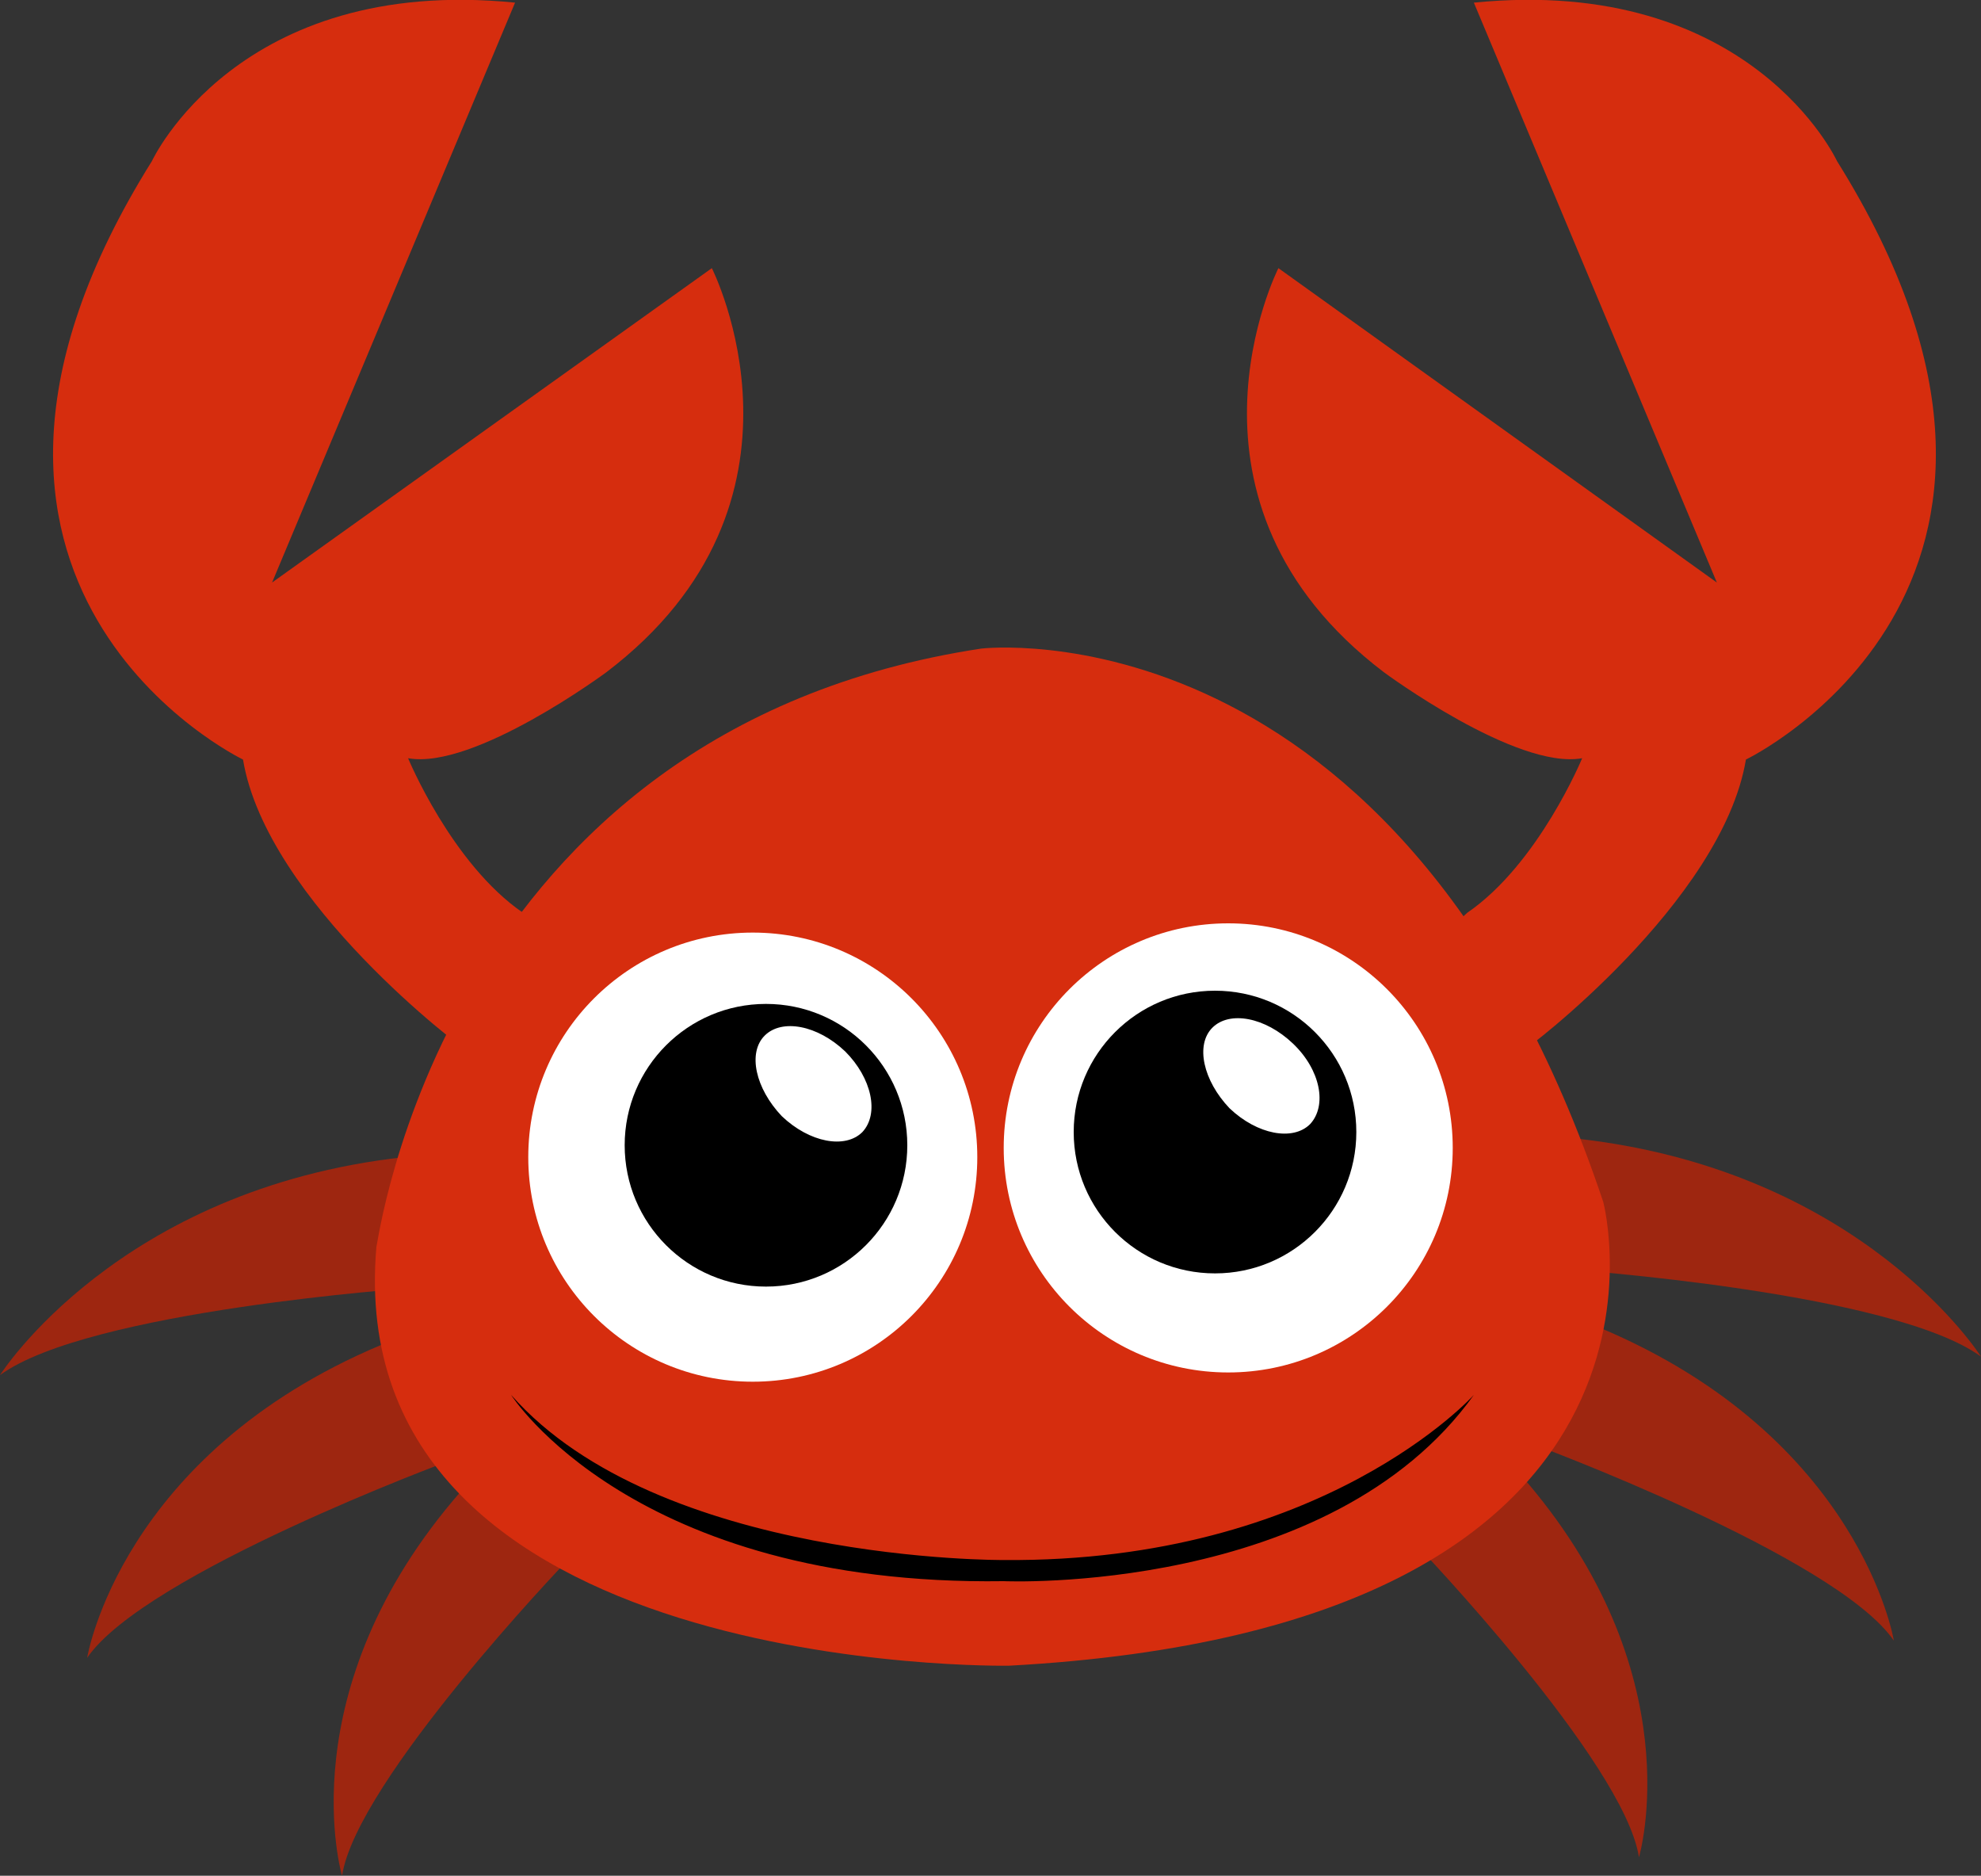 <svg xmlns="http://www.w3.org/2000/svg" viewBox="0 0 150 142"><rect x="0" y="0" width="150" height="142" fill="#333333" stroke="none"/><path fill="#9E2610" d="M34 110.6s-23 8.5-27.4 14.9c0 0 2.5-15.4 22.3-23.7l5.1 8.8zM42.8 118.3S27 134.8 25.9 142c0 0-4.2-14 9-29.1l7.9 5.4zM31.3 97.5S6.7 99.2 0 104.1c0 0 8.9-14.1 30.6-16.5l.7 9.9zM116 109.3s23 8.5 27.4 14.9c0 0-2.5-15.4-22.3-23.7l-5.1 8.8z"/><path fill="#D62D0E" d="M18.4 57.5s-27.1-13-6.9-45.3c0 0 6.5-14.1 27.5-12L20.6 44.1l33.3-23.8s9 17.7-8 30.6c0 0-10 7.4-15 6.5 0 0 3.3 8 8.7 11.7l2.5 2.3-6.9 8c.1.2-15-11.1-16.8-21.9z"/><path fill="#9E2610" d="M107.2 116.9s15.8 16.5 16.9 23.7c0 0 4.2-14-9-29l-7.9 5.3zM118.7 96.1s24.6 1.7 31.3 6.6c0 0-8.9-14.1-30.6-16.5l-.7 9.9z"/><path fill="#D62D0E" d="M132.2 57.5s27.1-13 6.9-45.3c0 0-6.5-14.1-27.5-12L130 44.1 96.8 20.3s-9 17.7 8 30.6c0 0 10 7.4 15 6.5 0 0-3.3 8-8.7 11.7l-2.5 2.3 6.9 8c-.1.2 14.9-11.1 16.7-21.9z"/><path fill="#D62D0E" d="M74.3 49.1s31.8-3.8 47.1 41.9c0 0 8.5 32.2-45 35.1 0 0-50.7.9-47.9-31.7.1 0 4.9-39.1 45.8-45.3z"/><ellipse fill="#FFF" cx="57" cy="87.6" rx="17" ry="17"/><ellipse fill="#FFF" cx="93" cy="86.9" rx="17" ry="17"/><ellipse cx="58" cy="86.7" rx="10.7" ry="10.7"/><ellipse cx="92" cy="85.7" rx="10.7" ry="10.7"/><path fill="#FFF" d="M91.8 77.8c1.3-1.3 4-.8 6.1 1.2s2.6 4.7 1.3 6.1c-1.3 1.3-4 .8-6.1-1.2-2-2.1-2.6-4.8-1.3-6.1zM57.9 78.4c1.3-1.3 4-.8 6.1 1.2 2 2 2.6 4.7 1.3 6.1-1.3 1.3-4 .8-6.1-1.2-2-2.1-2.6-4.8-1.3-6.1z"/><path d="M38.7 105.6s9.2 14.5 37.3 14.1c0 0 24.7 1.1 35.6-14.1 0 0-11.4 12.7-35.6 12.5 0 0-26.1.2-37.3-12.5z"/></svg>